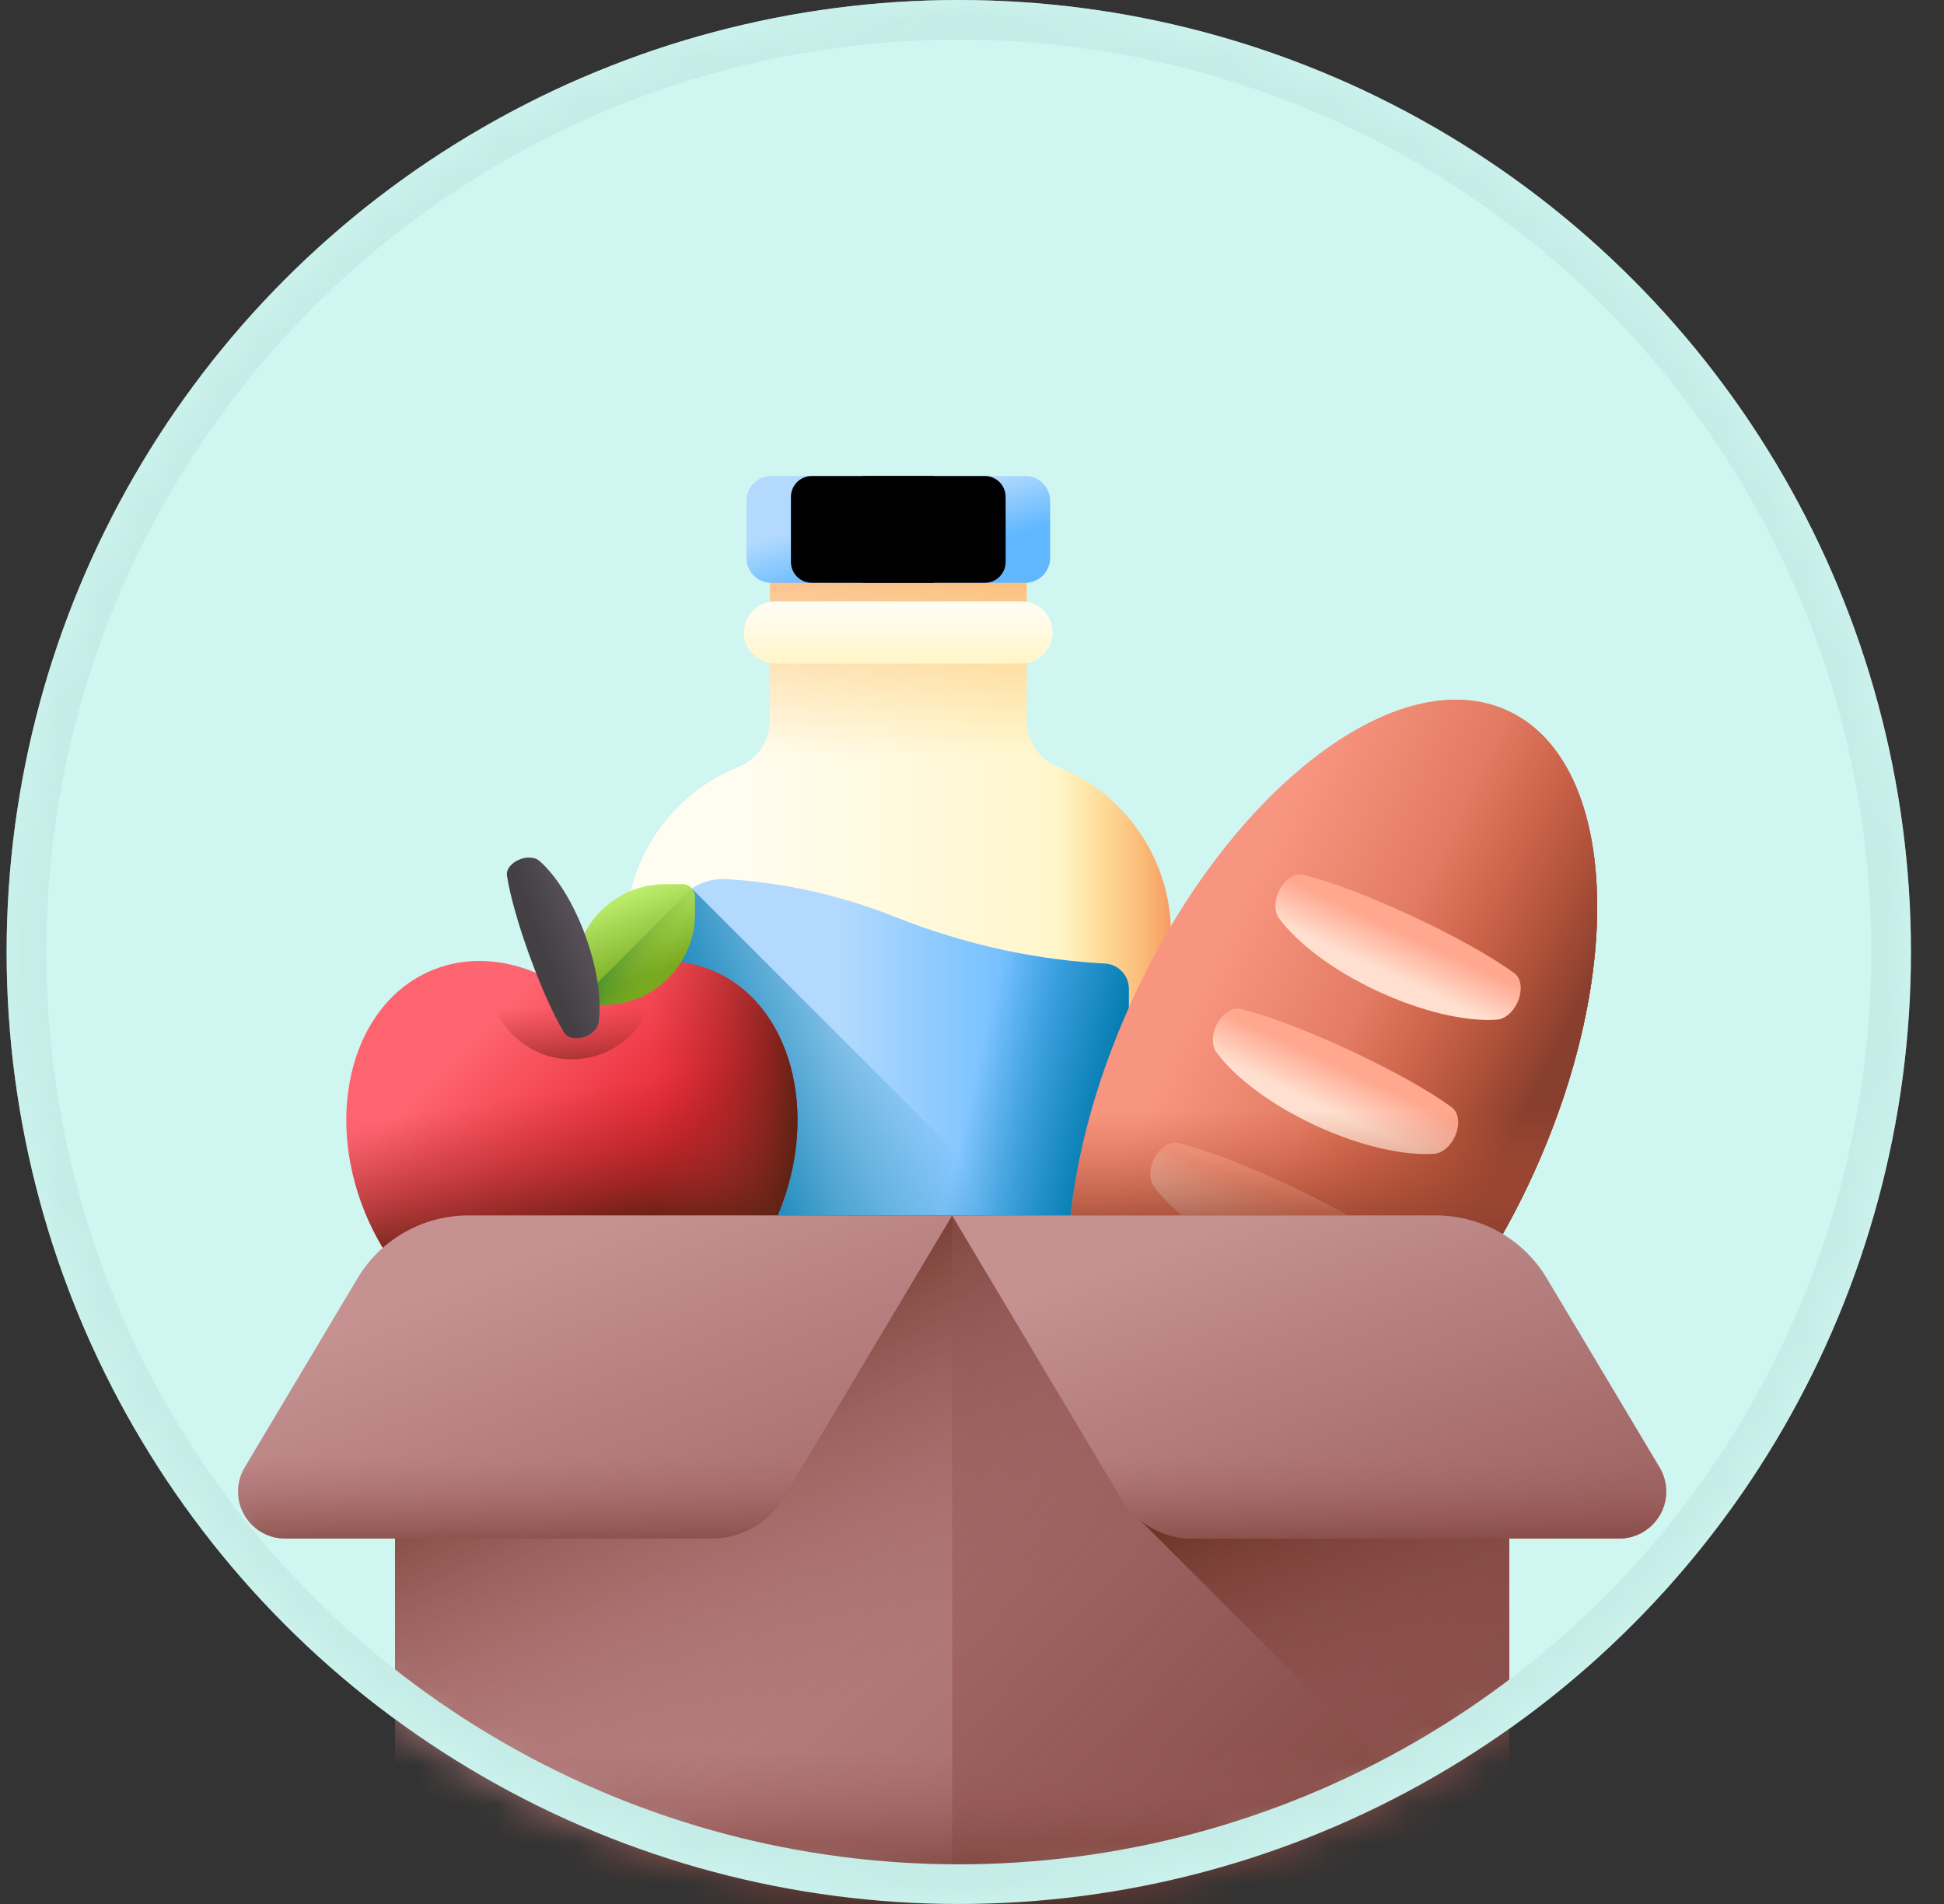 <svg width="49" height="48" viewBox="0 0 49 48" fill="none" xmlns="http://www.w3.org/2000/svg">
<rect x="0" y="0" width="49" height="48" fill="#333333" stroke="none"/>
<circle cx="24.167" cy="24" r="24" fill="#CFF6F1"/>
<mask id="mask0_138_1533" style="mask-type:alpha" maskUnits="userSpaceOnUse" x="0" y="0" width="49" height="48">
<circle cx="24.167" cy="24" r="24" fill="#CFF6F1"/>
</mask>
<g mask="url(#mask0_138_1533)">
<path d="M38.576 29.751C36.129 34.998 31.911 38.209 29.154 36.924C26.398 35.638 26.146 30.343 28.593 25.096C31.04 19.849 35.258 16.638 38.014 17.923C40.771 19.209 41.023 24.504 38.576 29.751Z" fill="url(#paint0_linear_138_1533)"/>
<path d="M38.576 29.751C36.129 34.998 31.911 38.209 29.154 36.924C26.398 35.638 26.146 30.343 28.593 25.096C31.04 19.849 35.258 16.638 38.014 17.923C40.771 19.209 41.023 24.504 38.576 29.751Z" fill="url(#paint1_linear_138_1533)"/>
<path d="M29.079 29.236C28.965 29.479 28.965 29.744 29.079 29.902C29.531 30.528 30.432 31.218 31.568 31.748C32.703 32.278 33.812 32.524 34.581 32.468C34.775 32.453 34.979 32.283 35.092 32.04C35.228 31.748 35.199 31.433 35.022 31.302C33.851 30.434 31.107 29.154 29.689 28.815C29.475 28.764 29.215 28.944 29.079 29.236Z" fill="url(#paint2_linear_138_1533)"/>
<path d="M30.655 25.854C30.542 26.098 30.542 26.363 30.656 26.521C31.108 27.146 32.009 27.837 33.144 28.367C34.28 28.896 35.388 29.143 36.158 29.086C36.352 29.072 36.555 28.902 36.669 28.659C36.805 28.367 36.775 28.052 36.599 27.921C35.428 27.053 32.683 25.773 31.265 25.434C31.052 25.383 30.791 25.563 30.655 25.854Z" fill="url(#paint3_linear_138_1533)"/>
<path d="M32.232 22.473C32.119 22.717 32.119 22.982 32.233 23.14C32.684 23.765 33.585 24.456 34.721 24.986C35.857 25.515 36.965 25.762 37.735 25.705C37.929 25.691 38.132 25.521 38.246 25.277C38.381 24.986 38.352 24.671 38.176 24.54C37.004 23.672 34.26 22.392 32.842 22.053C32.628 22.002 32.368 22.182 32.232 22.473Z" fill="url(#paint4_linear_138_1533)"/>
<path d="M29.516 23.544V31.335C29.516 31.837 29.108 32.244 28.607 32.244H16.677C16.175 32.244 15.768 31.837 15.768 31.335V23.544C15.768 22.618 16.049 21.739 16.544 21.005C17.051 20.255 17.77 19.674 18.609 19.337C18.844 19.242 19.046 19.079 19.188 18.869C19.33 18.659 19.405 18.411 19.405 18.158V14.304H25.878V18.158C25.878 18.411 25.954 18.659 26.096 18.869C26.238 19.079 26.439 19.242 26.675 19.337C28.391 20.028 29.516 21.693 29.516 23.544Z" fill="url(#paint5_linear_138_1533)"/>
<path d="M29.516 23.543V31.335C29.516 31.837 29.108 32.244 28.607 32.244H22.926V15.968H25.878V18.157C25.878 18.676 26.193 19.143 26.675 19.336C28.391 20.027 29.516 21.692 29.516 23.543Z" fill="url(#paint6_linear_138_1533)"/>
<path d="M27.821 20.008C27.474 19.729 27.087 19.503 26.674 19.336C26.439 19.241 26.238 19.079 26.096 18.869C25.954 18.659 25.878 18.411 25.878 18.157V14.457H19.406V18.157C19.406 18.411 19.33 18.659 19.188 18.869C19.046 19.079 18.845 19.241 18.609 19.336C18.196 19.502 17.81 19.729 17.463 20.008H27.821Z" fill="url(#paint7_linear_138_1533)"/>
<path d="M16.831 23.529V30.331C16.831 30.744 17.04 31.128 17.386 31.353C17.677 31.543 17.87 31.871 17.87 32.244H27.414C27.414 31.871 27.606 31.543 27.898 31.353C28.068 31.242 28.208 31.091 28.305 30.912C28.402 30.734 28.453 30.534 28.453 30.331V24.931C28.453 24.593 28.191 24.312 27.854 24.294C26.169 24.201 24.396 23.843 22.58 23.122C21.125 22.543 19.691 22.245 18.305 22.163C17.515 22.117 16.834 22.737 16.831 23.529Z" fill="url(#paint8_linear_138_1533)"/>
<path d="M17.386 31.352C17.677 31.542 17.87 31.87 17.87 32.244H27.284L17.441 22.401C17.077 22.646 16.833 23.056 16.831 23.528V30.331C16.831 30.743 17.04 31.127 17.386 31.352Z" fill="url(#paint9_linear_138_1533)"/>
<path d="M27.898 31.352C28.068 31.241 28.208 31.09 28.305 30.912C28.402 30.733 28.453 30.534 28.453 30.331V24.93C28.453 24.593 28.191 24.312 27.854 24.293C26.276 24.207 24.621 23.887 22.926 23.254V32.244H27.414C27.414 31.87 27.606 31.542 27.898 31.352Z" fill="url(#paint10_linear_138_1533)"/>
<path d="M25.748 16.729H19.535C19.102 16.729 18.75 16.378 18.75 15.944C18.75 15.511 19.102 15.16 19.535 15.16H25.748C26.182 15.16 26.533 15.511 26.533 15.944C26.533 16.378 26.182 16.729 25.748 16.729Z" fill="url(#paint11_linear_138_1533)"/>
<path d="M25.843 14.693H19.441C19.275 14.693 19.116 14.627 18.998 14.51C18.881 14.392 18.815 14.233 18.815 14.067V12.626C18.815 12.46 18.881 12.301 18.998 12.183C19.116 12.066 19.275 12 19.441 12H25.843C26.009 12 26.168 12.066 26.285 12.183C26.403 12.301 26.469 12.46 26.469 12.626V14.067C26.469 14.149 26.452 14.23 26.421 14.306C26.39 14.382 26.343 14.451 26.285 14.51C26.227 14.568 26.158 14.614 26.082 14.645C26.006 14.677 25.925 14.693 25.843 14.693Z" fill="url(#paint12_linear_138_1533)"/>
<g style="mix-blend-mode:soft-light">
<path d="M24.821 14.693H20.462C20.323 14.693 20.189 14.637 20.09 14.539C19.991 14.44 19.936 14.306 19.936 14.167V12.526C19.936 12.387 19.991 12.253 20.09 12.154C20.189 12.056 20.323 12 20.462 12H24.821C24.961 12 25.095 12.056 25.194 12.154C25.292 12.253 25.348 12.387 25.348 12.526V14.166C25.348 14.236 25.334 14.304 25.308 14.368C25.281 14.432 25.242 14.49 25.194 14.539C25.145 14.588 25.087 14.626 25.023 14.653C24.959 14.679 24.89 14.693 24.821 14.693Z" fill="black"/>
</g>
<g style="mix-blend-mode:soft-light">
<path d="M23.475 14.693H21.808C21.716 14.693 21.628 14.656 21.563 14.591C21.497 14.526 21.461 14.437 21.461 14.345V12.348C21.461 12.255 21.497 12.167 21.563 12.102C21.628 12.037 21.716 12 21.808 12H23.475C23.567 12 23.656 12.037 23.721 12.102C23.786 12.167 23.823 12.255 23.823 12.348V14.345C23.823 14.437 23.786 14.526 23.721 14.591C23.656 14.656 23.567 14.693 23.475 14.693Z" fill="black"/>
</g>
<path d="M17.934 24.458C17.014 24.079 15.993 24.178 15.056 24.647C14.857 24.747 14.638 24.798 14.415 24.798C14.193 24.798 13.974 24.747 13.775 24.647C12.838 24.178 11.817 24.079 10.897 24.458C8.908 25.276 8.15 28.015 9.204 30.576C10.128 32.823 12.14 34.186 13.963 33.934C14.263 33.892 14.568 33.892 14.868 33.934C16.691 34.186 18.703 32.823 19.628 30.576C20.681 28.015 19.923 25.276 17.934 24.458Z" fill="url(#paint13_linear_138_1533)"/>
<path d="M17.934 24.458C17.014 24.079 15.993 24.178 15.056 24.647C14.857 24.747 14.638 24.798 14.415 24.798C14.193 24.798 13.974 24.747 13.775 24.647C12.838 24.178 11.817 24.079 10.897 24.458C8.908 25.276 8.15 28.015 9.204 30.576C10.128 32.823 12.14 34.186 13.963 33.934C14.263 33.892 14.568 33.892 14.868 33.934C16.691 34.186 18.703 32.823 19.628 30.576C20.681 28.015 19.923 25.276 17.934 24.458Z" fill="url(#paint14_linear_138_1533)"/>
<path d="M17.934 24.458C17.014 24.079 15.993 24.178 15.056 24.647C14.856 24.747 14.636 24.799 14.412 24.798V33.903C14.565 33.903 14.717 33.913 14.868 33.934C16.691 34.186 18.703 32.823 19.628 30.576C20.681 28.015 19.923 25.276 17.934 24.458Z" fill="url(#paint15_linear_138_1533)"/>
<path d="M16.521 24.6C16.521 24.476 16.51 24.355 16.489 24.236C16.006 24.274 15.52 24.415 15.056 24.647C14.857 24.747 14.638 24.799 14.415 24.799C14.193 24.799 13.974 24.747 13.775 24.647C13.311 24.415 12.825 24.274 12.341 24.236C12.32 24.356 12.31 24.478 12.309 24.6C12.309 25.763 13.252 26.706 14.415 26.706C15.578 26.706 16.521 25.763 16.521 24.6Z" fill="url(#paint16_linear_138_1533)"/>
<path d="M38.576 29.751C36.129 34.998 31.911 38.209 29.154 36.924C26.398 35.638 26.146 30.343 28.593 25.096C31.04 19.849 35.258 16.638 38.014 17.923C40.771 19.209 41.023 24.504 38.576 29.751Z" fill="url(#paint17_linear_138_1533)"/>
<path d="M38.576 29.751C36.129 34.998 31.911 38.209 29.154 36.924C26.398 35.638 26.146 30.343 28.593 25.096C31.04 19.849 35.258 16.638 38.014 17.923C40.771 19.209 41.023 24.504 38.576 29.751Z" fill="url(#paint18_linear_138_1533)"/>
<path d="M29.079 29.236C28.965 29.479 28.965 29.744 29.079 29.902C29.531 30.528 30.432 31.218 31.568 31.748C32.703 32.278 33.812 32.524 34.581 32.468C34.775 32.453 34.979 32.283 35.092 32.04C35.228 31.748 35.199 31.433 35.022 31.302C33.851 30.434 31.107 29.154 29.689 28.815C29.475 28.764 29.215 28.944 29.079 29.236Z" fill="url(#paint19_linear_138_1533)"/>
<path d="M30.655 25.854C30.542 26.098 30.542 26.363 30.656 26.521C31.108 27.146 32.009 27.837 33.144 28.367C34.28 28.896 35.388 29.143 36.158 29.086C36.352 29.072 36.555 28.902 36.669 28.659C36.805 28.367 36.775 28.052 36.599 27.921C35.428 27.053 32.683 25.773 31.265 25.434C31.052 25.383 30.791 25.563 30.655 25.854Z" fill="url(#paint20_linear_138_1533)"/>
<path d="M32.232 22.473C32.119 22.717 32.119 22.982 32.233 23.14C32.684 23.765 33.585 24.456 34.721 24.986C35.857 25.515 36.965 25.762 37.735 25.705C37.929 25.691 38.132 25.521 38.246 25.277C38.381 24.986 38.352 24.671 38.176 24.54C37.004 23.672 34.26 22.392 32.842 22.053C32.628 22.002 32.368 22.182 32.232 22.473Z" fill="url(#paint21_linear_138_1533)"/>
<path d="M29.212 23.879C28.992 24.278 28.785 24.684 28.593 25.096C26.146 30.343 26.398 35.639 29.154 36.924C31.911 38.209 36.129 34.998 38.576 29.751C39.522 27.723 40.064 25.688 40.215 23.879H29.212Z" fill="url(#paint22_linear_138_1533)"/>
<path d="M35.907 48H12.093C10.913 48 9.957 47.044 9.957 45.865V32.42C9.957 31.439 10.752 30.643 11.733 30.643H36.266C37.248 30.643 38.043 31.439 38.043 32.42V45.865C38.043 47.044 37.087 48 35.907 48Z" fill="url(#paint23_linear_138_1533)"/>
<path d="M35.907 48H12.093C10.913 48 9.957 47.044 9.957 45.865V32.42C9.957 31.439 10.752 30.643 11.733 30.643H36.266C37.248 30.643 38.043 31.439 38.043 32.42V45.865C38.043 47.044 37.087 48 35.907 48Z" fill="url(#paint24_linear_138_1533)"/>
<path d="M24 48H35.907C37.087 48 38.043 47.044 38.043 45.865V32.42C38.043 31.439 37.248 30.643 36.267 30.643H24V48Z" fill="url(#paint25_linear_138_1533)"/>
<path d="M9.957 38.858V45.865C9.957 47.044 10.913 48 12.093 48H35.907C37.087 48 38.043 47.044 38.043 45.865V38.858H9.957Z" fill="url(#paint26_linear_138_1533)"/>
<path d="M28.418 38.004L37.591 47.177C37.884 46.803 38.043 46.34 38.043 45.865V38.004H28.418Z" fill="url(#paint27_linear_138_1533)"/>
<path d="M41.832 36.993L38.986 32.223C38.698 31.741 38.291 31.343 37.803 31.066C37.315 30.789 36.764 30.643 36.204 30.643H24L28.247 37.76C28.434 38.073 28.7 38.333 29.017 38.513C29.334 38.693 29.693 38.788 30.058 38.788H40.813C41.468 38.788 42 38.256 42 37.601C42 37.387 41.942 37.176 41.832 36.993Z" fill="url(#paint28_linear_138_1533)"/>
<path d="M6.168 36.993L9.014 32.223C9.302 31.741 9.709 31.343 10.197 31.066C10.684 30.789 11.236 30.643 11.796 30.643H24L19.753 37.76C19.566 38.073 19.3 38.333 18.983 38.513C18.665 38.693 18.307 38.788 17.942 38.788H7.187C6.531 38.788 6 38.256 6 37.601C6 37.387 6.058 37.176 6.168 36.993Z" fill="url(#paint29_linear_138_1533)"/>
<path d="M8.782 32.612L6.168 36.993C6.058 37.176 6 37.387 6 37.601C6 38.257 6.531 38.788 7.187 38.788H17.942C18.307 38.788 18.665 38.693 18.983 38.513C19.3 38.333 19.566 38.073 19.753 37.76L22.825 32.612H8.782Z" fill="url(#paint30_linear_138_1533)"/>
<path d="M39.218 32.612L41.832 36.993C41.942 37.176 42 37.387 42 37.601C42 38.257 41.468 38.788 40.813 38.788H30.058C29.693 38.788 29.334 38.693 29.017 38.513C28.7 38.333 28.434 38.073 28.247 37.76L25.175 32.612H39.218Z" fill="url(#paint31_linear_138_1533)"/>
<path d="M14.475 25.015V24.587C14.475 23.318 15.503 22.29 16.771 22.29H17.199C17.284 22.29 17.365 22.324 17.425 22.384C17.485 22.444 17.518 22.525 17.518 22.61V23.038C17.518 24.306 16.49 25.334 15.222 25.334H14.794C14.752 25.334 14.711 25.326 14.672 25.31C14.633 25.294 14.598 25.27 14.568 25.241C14.539 25.211 14.515 25.176 14.499 25.137C14.483 25.098 14.475 25.057 14.475 25.015Z" fill="url(#paint32_linear_138_1533)"/>
<path d="M17.518 22.61C17.519 22.533 17.491 22.458 17.439 22.4L14.584 25.255C14.642 25.306 14.717 25.334 14.794 25.334H15.222C16.49 25.334 17.518 24.306 17.518 23.038V22.61Z" fill="url(#paint33_linear_138_1533)"/>
<path d="M14.746 26.134C14.927 26.068 15.062 25.933 15.084 25.796C15.172 25.249 15.065 24.441 14.758 23.596C14.45 22.75 14.012 22.063 13.593 21.701C13.488 21.61 13.298 21.593 13.117 21.659C12.9 21.738 12.755 21.913 12.778 22.069C12.932 23.104 13.675 25.146 14.223 26.038C14.305 26.172 14.529 26.213 14.746 26.134Z" fill="url(#paint34_linear_138_1533)"/>
<circle cx="24.167" cy="24" r="23.5" stroke="#C5ECE7"/>
</g>
<defs>
<linearGradient id="paint0_linear_138_1533" x1="29.86" y1="25.697" x2="38.573" y2="29.767" gradientUnits="userSpaceOnUse">
<stop stop-color="#F89580"/>
<stop offset="1" stop-color="#C4573A"/>
</linearGradient>
<linearGradient id="paint1_linear_138_1533" x1="33.327" y1="27.293" x2="37.703" y2="29.505" gradientUnits="userSpaceOnUse">
<stop stop-color="#C4573A" stop-opacity="0"/>
<stop offset="0.258" stop-color="#BA5338" stop-opacity="0.258"/>
<stop offset="0.699" stop-color="#9E4832" stop-opacity="0.699"/>
<stop offset="1" stop-color="#883F2E"/>
</linearGradient>
<linearGradient id="paint2_linear_138_1533" x1="31.789" y1="31.3" x2="32.264" y2="30.284" gradientUnits="userSpaceOnUse">
<stop stop-color="#FFDFCF"/>
<stop offset="1" stop-color="#FFA78F"/>
</linearGradient>
<linearGradient id="paint3_linear_138_1533" x1="33.368" y1="27.919" x2="33.842" y2="26.904" gradientUnits="userSpaceOnUse">
<stop stop-color="#FFDFCF"/>
<stop offset="1" stop-color="#FFA78F"/>
</linearGradient>
<linearGradient id="paint4_linear_138_1533" x1="34.946" y1="24.539" x2="35.42" y2="23.523" gradientUnits="userSpaceOnUse">
<stop stop-color="#FFDFCF"/>
<stop offset="1" stop-color="#FFA78F"/>
</linearGradient>
<linearGradient id="paint5_linear_138_1533" x1="18.437" y1="23.274" x2="27.858" y2="23.274" gradientUnits="userSpaceOnUse">
<stop stop-color="#FFFDF1"/>
<stop offset="1" stop-color="#FFF5C6"/>
</linearGradient>
<linearGradient id="paint6_linear_138_1533" x1="26.595" y1="24.106" x2="31.056" y2="24.106" gradientUnits="userSpaceOnUse">
<stop stop-color="#FEA613" stop-opacity="0"/>
<stop offset="0.183" stop-color="#FC9B19" stop-opacity="0.183"/>
<stop offset="0.509" stop-color="#F57D28" stop-opacity="0.509"/>
<stop offset="0.936" stop-color="#EB4C40" stop-opacity="0.936"/>
<stop offset="1" stop-color="#E94444"/>
</linearGradient>
<linearGradient id="paint7_linear_138_1533" x1="22.642" y1="19.094" x2="22.642" y2="9.597" gradientUnits="userSpaceOnUse">
<stop stop-color="#FEA613" stop-opacity="0"/>
<stop offset="0.183" stop-color="#FC9B19" stop-opacity="0.183"/>
<stop offset="0.509" stop-color="#F57D28" stop-opacity="0.509"/>
<stop offset="0.936" stop-color="#EB4C40" stop-opacity="0.936"/>
<stop offset="1" stop-color="#E94444"/>
</linearGradient>
<linearGradient id="paint8_linear_138_1533" x1="21.112" y1="27.203" x2="26.741" y2="27.203" gradientUnits="userSpaceOnUse">
<stop stop-color="#B3DAFE"/>
<stop offset="1" stop-color="#60B7FF"/>
</linearGradient>
<linearGradient id="paint9_linear_138_1533" x1="23.291" y1="26.956" x2="17.856" y2="29.098" gradientUnits="userSpaceOnUse">
<stop stop-color="#017BAE" stop-opacity="0"/>
<stop offset="1" stop-color="#017BAE"/>
</linearGradient>
<linearGradient id="paint10_linear_138_1533" x1="24.367" y1="28.018" x2="27.708" y2="28.818" gradientUnits="userSpaceOnUse">
<stop stop-color="#017BAE" stop-opacity="0"/>
<stop offset="1" stop-color="#017BAE"/>
</linearGradient>
<linearGradient id="paint11_linear_138_1533" x1="22.642" y1="15.402" x2="22.642" y2="16.784" gradientUnits="userSpaceOnUse">
<stop stop-color="#FFFDF1"/>
<stop offset="1" stop-color="#FFF5C6"/>
</linearGradient>
<linearGradient id="paint12_linear_138_1533" x1="22.463" y1="12.702" x2="22.889" y2="14.238" gradientUnits="userSpaceOnUse">
<stop stop-color="#B3DAFE"/>
<stop offset="1" stop-color="#60B7FF"/>
</linearGradient>
<linearGradient id="paint13_linear_138_1533" x1="11.985" y1="26.109" x2="15.992" y2="30.116" gradientUnits="userSpaceOnUse">
<stop stop-color="#FE646F"/>
<stop offset="1" stop-color="#E41F2D"/>
</linearGradient>
<linearGradient id="paint14_linear_138_1533" x1="14.302" y1="27.516" x2="14.914" y2="31.469" gradientUnits="userSpaceOnUse">
<stop stop-color="#A72B2B" stop-opacity="0"/>
<stop offset="0.164" stop-color="#A02A29" stop-opacity="0.164"/>
<stop offset="0.402" stop-color="#8D2823" stop-opacity="0.402"/>
<stop offset="0.684" stop-color="#6E2519" stop-opacity="0.684"/>
<stop offset="0.998" stop-color="#42210B" stop-opacity="0.998"/>
<stop offset="1" stop-color="#42210B"/>
</linearGradient>
<linearGradient id="paint15_linear_138_1533" x1="16.424" y1="29.095" x2="20.58" y2="29.095" gradientUnits="userSpaceOnUse">
<stop stop-color="#A72B2B" stop-opacity="0"/>
<stop offset="0.164" stop-color="#A02A29" stop-opacity="0.164"/>
<stop offset="0.402" stop-color="#8D2823" stop-opacity="0.402"/>
<stop offset="0.684" stop-color="#6E2519" stop-opacity="0.684"/>
<stop offset="0.998" stop-color="#42210B" stop-opacity="0.998"/>
<stop offset="1" stop-color="#42210B"/>
</linearGradient>
<linearGradient id="paint16_linear_138_1533" x1="14.415" y1="25.412" x2="14.415" y2="27.624" gradientUnits="userSpaceOnUse">
<stop stop-color="#A72B2B" stop-opacity="0"/>
<stop offset="0.164" stop-color="#A02A29" stop-opacity="0.164"/>
<stop offset="0.402" stop-color="#8D2823" stop-opacity="0.402"/>
<stop offset="0.684" stop-color="#6E2519" stop-opacity="0.684"/>
<stop offset="0.998" stop-color="#42210B" stop-opacity="0.998"/>
<stop offset="1" stop-color="#42210B"/>
</linearGradient>
<linearGradient id="paint17_linear_138_1533" x1="29.86" y1="25.697" x2="38.573" y2="29.767" gradientUnits="userSpaceOnUse">
<stop stop-color="#F89580"/>
<stop offset="1" stop-color="#C4573A"/>
</linearGradient>
<linearGradient id="paint18_linear_138_1533" x1="33.327" y1="27.293" x2="37.703" y2="29.505" gradientUnits="userSpaceOnUse">
<stop stop-color="#C4573A" stop-opacity="0"/>
<stop offset="0.258" stop-color="#BA5338" stop-opacity="0.258"/>
<stop offset="0.699" stop-color="#9E4832" stop-opacity="0.699"/>
<stop offset="1" stop-color="#883F2E"/>
</linearGradient>
<linearGradient id="paint19_linear_138_1533" x1="31.789" y1="31.3" x2="32.264" y2="30.284" gradientUnits="userSpaceOnUse">
<stop stop-color="#FFDFCF"/>
<stop offset="1" stop-color="#FFA78F"/>
</linearGradient>
<linearGradient id="paint20_linear_138_1533" x1="33.368" y1="27.919" x2="33.842" y2="26.904" gradientUnits="userSpaceOnUse">
<stop stop-color="#FFDFCF"/>
<stop offset="1" stop-color="#FFA78F"/>
</linearGradient>
<linearGradient id="paint21_linear_138_1533" x1="34.946" y1="24.539" x2="35.42" y2="23.523" gradientUnits="userSpaceOnUse">
<stop stop-color="#FFDFCF"/>
<stop offset="1" stop-color="#FFA78F"/>
</linearGradient>
<linearGradient id="paint22_linear_138_1533" x1="33.563" y1="28" x2="33.563" y2="31.439" gradientUnits="userSpaceOnUse">
<stop stop-color="#C4573A" stop-opacity="0"/>
<stop offset="0.258" stop-color="#BA5338" stop-opacity="0.258"/>
<stop offset="0.699" stop-color="#9E4832" stop-opacity="0.699"/>
<stop offset="1" stop-color="#883F2E"/>
</linearGradient>
<linearGradient id="paint23_linear_138_1533" x1="15.739" y1="30.956" x2="34.288" y2="49.505" gradientUnits="userSpaceOnUse">
<stop stop-color="#C59191"/>
<stop offset="1" stop-color="#9B5E5E"/>
</linearGradient>
<linearGradient id="paint24_linear_138_1533" x1="24.939" y1="41.117" x2="20.139" y2="31.234" gradientUnits="userSpaceOnUse">
<stop stop-color="#9B5E5E" stop-opacity="0"/>
<stop offset="0.247" stop-color="#955857" stop-opacity="0.247"/>
<stop offset="0.612" stop-color="#854943" stop-opacity="0.612"/>
<stop offset="1" stop-color="#6D3326"/>
</linearGradient>
<linearGradient id="paint25_linear_138_1533" x1="15.155" y1="24.651" x2="43.575" y2="51.84" gradientUnits="userSpaceOnUse">
<stop stop-color="#9B5E5E" stop-opacity="0"/>
<stop offset="0.247" stop-color="#955857" stop-opacity="0.247"/>
<stop offset="0.612" stop-color="#854943" stop-opacity="0.612"/>
<stop offset="1" stop-color="#6D3326"/>
</linearGradient>
<linearGradient id="paint26_linear_138_1533" x1="24" y1="44.156" x2="24" y2="48" gradientUnits="userSpaceOnUse">
<stop stop-color="#9B5E5E" stop-opacity="0"/>
<stop offset="0.247" stop-color="#955857" stop-opacity="0.247"/>
<stop offset="0.612" stop-color="#854943" stop-opacity="0.612"/>
<stop offset="1" stop-color="#6D3326"/>
</linearGradient>
<linearGradient id="paint27_linear_138_1533" x1="36.763" y1="46.647" x2="32.763" y2="36.859" gradientUnits="userSpaceOnUse">
<stop stop-color="#9B5E5E" stop-opacity="0"/>
<stop offset="0.247" stop-color="#955857" stop-opacity="0.247"/>
<stop offset="0.612" stop-color="#854943" stop-opacity="0.612"/>
<stop offset="1" stop-color="#6D3326"/>
</linearGradient>
<linearGradient id="paint28_linear_138_1533" x1="31.725" y1="30.508" x2="35.537" y2="41.002" gradientUnits="userSpaceOnUse">
<stop stop-color="#C59191"/>
<stop offset="1" stop-color="#9B5E5E"/>
</linearGradient>
<linearGradient id="paint29_linear_138_1533" x1="13.912" y1="31.372" x2="18.477" y2="43.372" gradientUnits="userSpaceOnUse">
<stop stop-color="#C59191"/>
<stop offset="1" stop-color="#9B5E5E"/>
</linearGradient>
<linearGradient id="paint30_linear_138_1533" x1="14.412" y1="36.753" x2="14.412" y2="39.671" gradientUnits="userSpaceOnUse">
<stop stop-color="#9B5E5E" stop-opacity="0"/>
<stop offset="0.247" stop-color="#955857" stop-opacity="0.247"/>
<stop offset="0.612" stop-color="#854943" stop-opacity="0.612"/>
<stop offset="1" stop-color="#6D3326"/>
</linearGradient>
<linearGradient id="paint31_linear_138_1533" x1="33.587" y1="36.753" x2="33.587" y2="39.671" gradientUnits="userSpaceOnUse">
<stop stop-color="#9B5E5E" stop-opacity="0"/>
<stop offset="0.247" stop-color="#955857" stop-opacity="0.247"/>
<stop offset="0.612" stop-color="#854943" stop-opacity="0.612"/>
<stop offset="1" stop-color="#6D3326"/>
</linearGradient>
<linearGradient id="paint32_linear_138_1533" x1="15.551" y1="22.647" x2="16.303" y2="24.614" gradientUnits="userSpaceOnUse">
<stop stop-color="#BBEC6C"/>
<stop offset="1" stop-color="#78A91F"/>
</linearGradient>
<linearGradient id="paint33_linear_138_1533" x1="16.719" y1="24.183" x2="14.948" y2="23.308" gradientUnits="userSpaceOnUse">
<stop stop-color="#78A91F" stop-opacity="0"/>
<stop offset="1" stop-color="#026841"/>
</linearGradient>
<linearGradient id="paint34_linear_138_1533" x1="14.604" y1="23.646" x2="13.686" y2="23.988" gradientUnits="userSpaceOnUse">
<stop stop-color="#554E56"/>
<stop offset="1" stop-color="#433F43"/>
</linearGradient>
</defs>
</svg>
